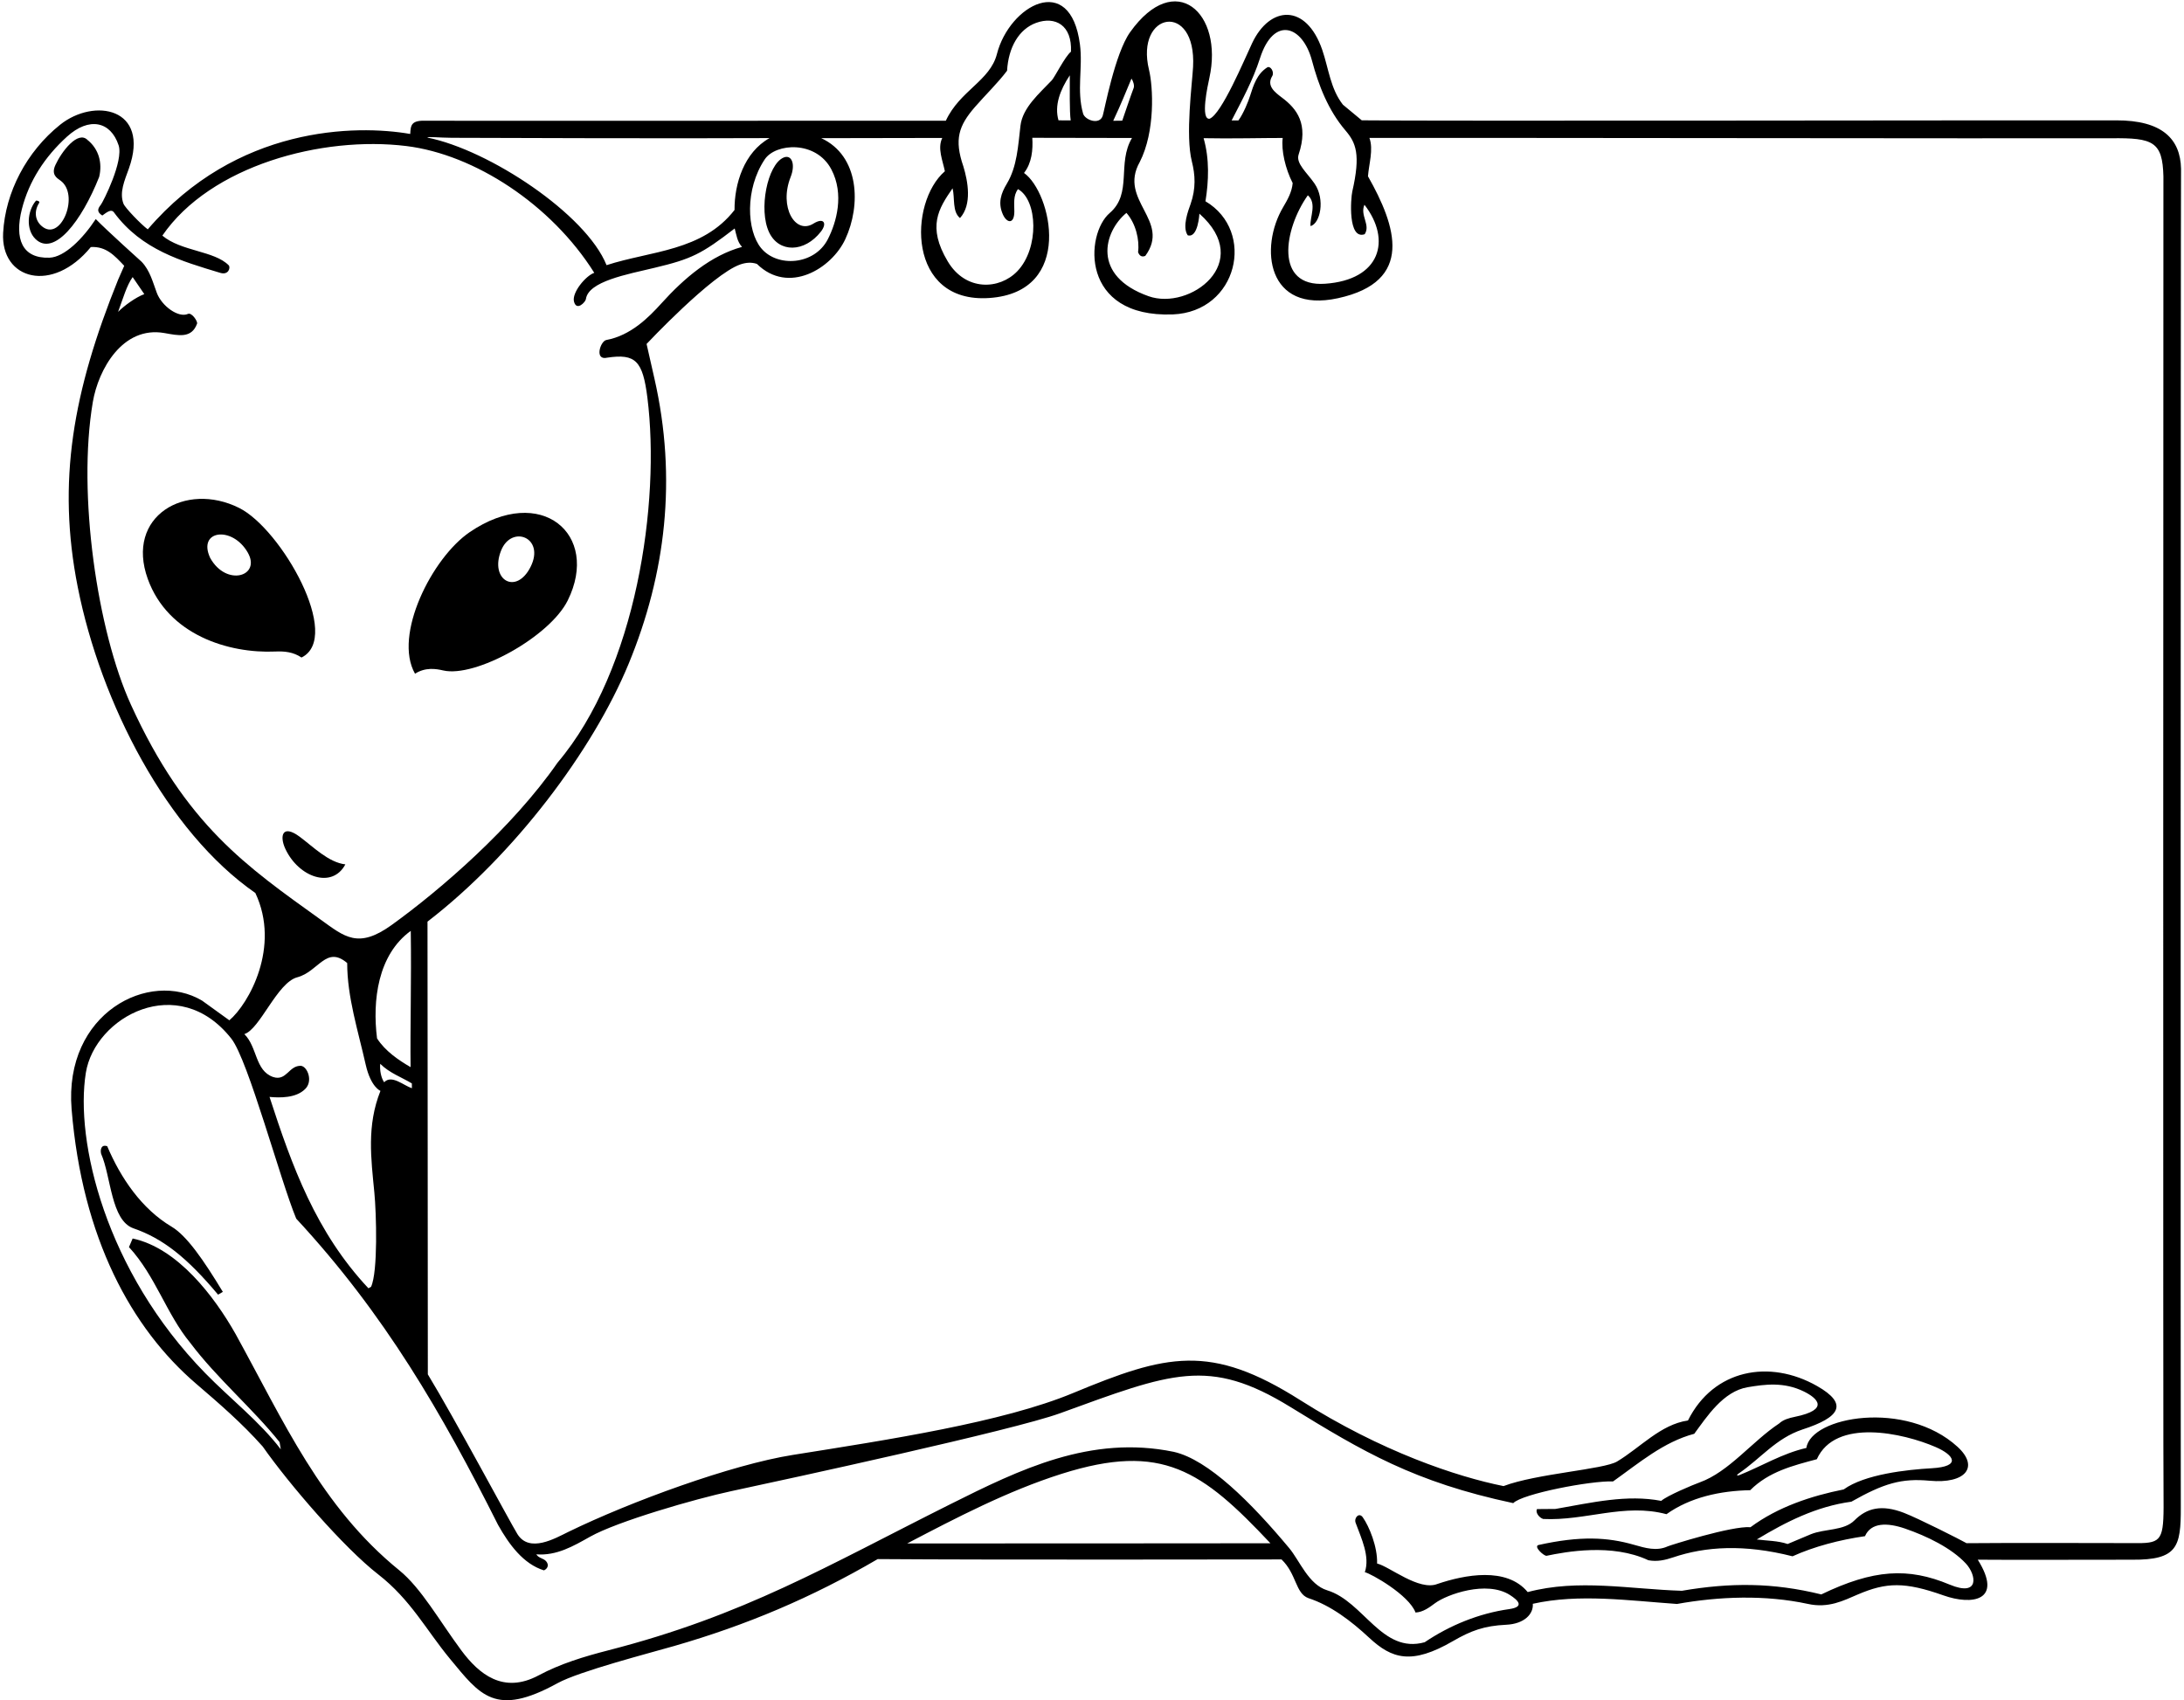 <?xml version="1.0" encoding="UTF-8"?>
<svg xmlns="http://www.w3.org/2000/svg" xmlns:xlink="http://www.w3.org/1999/xlink" width="465pt" height="362pt" viewBox="0 0 465 362" version="1.1">
<g id="surface1">
<path style=" stroke:none;fill-rule:nonzero;fill:rgb(0%,0%,0%);fill-opacity:1;" d="M 464.371 35.918 C 464.23 29.617 460.398 25.594 450.527 25.625 C 428.574 25.586 302.477 25.805 289.934 25.617 L 285.922 22.289 C 283.262 18.895 282.871 14.535 281.523 10.617 C 278.09 0.648 270.363 1.184 266.59 9.195 C 264.949 12.676 260.082 24.309 257.539 25.277 C 255.531 25.543 257.137 18.211 257.488 16.609 C 260.547 2.777 250.25 -6.672 240.609 6.859 C 237.375 11.402 235.133 23.559 234.781 24.645 C 234.121 26.703 230.992 25.555 230.602 24.184 C 229.195 19.219 230.578 14.43 229.934 9.461 C 227.895 -6.176 214.891 1.176 212.258 11.496 C 210.793 17.23 204.355 19.277 201.383 25.699 C 201.383 25.699 91.477 25.742 90.973 25.711 C 87.559 25.547 87.441 26.57 87.344 28.523 C 75.781 26.508 50.348 26.785 31.461 48.832 C 30.094 47.84 26.629 44.254 26.293 43.379 C 25.367 40.965 26.535 38.426 27.449 35.859 C 32.035 22.941 20.047 20.746 12.781 26.574 C 5.637 32.305 1.133 40.961 0.668 49.57 C 0.129 59.574 11.176 62.598 19.34 52.598 C 22.617 52.426 24.391 54.422 26.449 56.594 L 25.152 59.543 C 15.559 83.285 12.082 102.512 16.566 125.062 C 21.453 149.652 35.531 177.07 54.367 190.133 C 59.777 201.582 52.984 213.719 48.832 217.238 L 43.035 213.055 C 31.852 206.387 13.559 215.617 15.246 236.184 C 17.508 263.652 28 282.828 41.746 294.609 C 46.711 298.863 51.539 303.039 55.93 307.98 C 61.543 315.996 73.195 329.512 80.508 335.195 C 87.453 340.594 90.766 347.094 95.793 353.172 C 102.223 360.941 105.438 365.672 118.715 358.371 C 123.324 355.836 138.32 351.965 143.559 350.453 C 158.871 346.039 172.762 340.199 186.875 331.953 C 212.539 332.148 267.605 332.016 272.855 332.027 C 276.09 335.137 275.789 339.258 278.57 340.266 C 283.34 341.828 287.637 345.094 291.531 348.715 C 296.359 353.203 300.551 354.52 309.355 349.414 C 313.16 347.207 315.984 346.156 320.699 345.934 C 324.582 345.75 326.527 343.613 326.352 341.473 C 336.18 339.273 346.766 340.793 357.055 341.508 C 366.016 339.902 375.781 339.531 384.914 341.496 C 389.309 342.473 392.516 340.785 395.559 339.484 C 401.641 336.887 405.535 336.762 413.801 339.688 C 419.898 341.848 426.59 340.859 421.09 332.082 C 430.086 332.168 446.266 332.059 453.973 332.086 C 463.613 332.156 464.34 329.344 464.32 320.969 C 464.27 313.887 464.285 46.453 464.371 35.918 Z M 268.281 12.363 C 271.195 3.324 277.344 5.406 279.336 12.902 C 280.734 18.156 282.793 23.48 286.465 27.777 C 288.695 30.391 289.738 32.844 287.918 40.781 C 287.602 42.16 286.922 51.137 290.559 49.867 C 291.855 47.887 289.504 45.863 290.508 43.594 C 296.328 51.113 293.914 59.602 282.121 60.414 C 271.305 61.16 273.336 48.82 278.453 41.578 C 280.438 43.312 278.859 46.246 279.02 48.141 C 281.086 47.605 282.203 42.488 279.895 39.102 C 278.324 36.797 275.871 34.832 276.488 32.918 C 278.684 26.383 276.082 23.141 272.973 20.805 C 271.398 19.621 269.605 18.266 270.879 16.188 C 271.383 15.309 270.461 13.891 269.77 14.375 C 267.645 15.75 266.887 18.086 266.152 20.418 C 265.781 21.594 264.781 24.117 263.68 25.637 L 262.227 25.648 C 264.516 21.18 266.734 17.164 268.281 12.363 Z M 242.66 34.512 C 246.004 27.988 245.516 18.477 244.641 14.879 C 241.621 2.484 254.766 0.199 254.02 14.238 C 253.824 17.879 252.352 28.816 253.766 34.398 C 254.477 37.219 254.656 40.121 253.488 43.445 C 253.031 44.746 251.637 48.277 252.875 50.094 C 255.094 50.773 255.367 45.492 255.367 45.492 C 267.133 55.922 253.312 66.164 244.566 63.074 C 232.336 58.75 235.016 49.293 239.832 45.328 C 241.82 47.574 242.652 51.066 242.309 53.695 C 242.625 54.504 243.121 54.781 243.848 54.484 C 249.398 46.926 238.039 42.707 242.66 34.512 Z M 240.906 16.73 C 241.328 17.359 241.562 18.262 241.363 18.754 C 240.965 19.73 238.938 25.695 238.938 25.695 L 237.016 25.719 C 238.809 21.914 239.547 19.949 240.906 16.73 Z M 202.812 40.094 C 203.34 42.203 202.707 45.055 204.395 46.426 C 206.996 43.559 206.082 38.605 205.105 35.406 C 203.145 29.703 204.09 26.801 207.578 22.781 C 209.863 20.152 212.469 17.652 214.418 15.055 C 214.711 10.031 216.969 6.199 220.586 4.875 C 224.688 3.379 228.281 5.371 228.023 11.004 C 226.793 11.961 224.543 16.461 223.953 17.086 C 221.344 19.855 217.73 22.879 217.27 26.766 C 216.762 31.039 216.562 35.453 214.383 39.086 C 213.109 41.203 212.445 43.188 213.512 45.629 C 214.348 47.535 215.965 47.82 215.965 45.012 C 215.965 43.434 215.688 41.652 216.742 40.27 C 220.934 42.586 221.312 52.859 216.59 57.758 C 212.758 61.73 205.586 62.023 201.789 55.66 C 197.367 48.25 199.828 44.43 202.812 40.094 Z M 227.965 25.637 L 225.367 25.621 C 224.461 22.469 225.684 19.191 227.773 16.035 C 227.785 18.629 227.684 23.738 227.965 25.637 Z M 96.207 29.34 C 98.309 29.355 145.75 29.516 163.848 29.402 C 158.402 32.438 156.348 39.164 156.391 44.707 C 149.535 53.516 138.594 53.391 129.141 56.457 C 124.805 45.621 104.18 31.93 91.008 29.293 C 91.012 29.039 93.391 29.32 96.207 29.34 Z M 177.008 36.07 C 179.785 41.352 178.109 47.336 176.246 50.953 C 173.402 56.477 165.469 56.988 162.051 52.828 C 158.988 49.102 158.57 40.316 162.816 33.941 C 165.141 30.449 173.746 29.859 177.008 36.07 Z M 28.242 58.996 L 30.723 62.621 C 28.906 63.293 26.445 65.082 25.141 66.406 C 26.219 63.496 26.945 60.832 28.242 58.996 Z M 27.871 150.031 C 20.738 134.391 16.434 105.211 19.762 85.602 C 20.938 78.676 26.09 69.344 35 70.91 C 37.969 71.434 40.793 72.129 41.957 68.914 C 42.133 68.426 40.816 66.473 40.02 66.836 C 38.012 67.742 34.449 65.191 33.387 62.352 C 32.531 60.07 31.949 57.629 30.164 55.746 C 30.164 55.746 22.68 49.012 20.387 46.641 C 17.648 50.805 13.742 54.754 10.531 54.867 C 4.695 55.07 3.047 50.871 4.66 44.512 C 6.172 38.562 9.52 33.398 14.266 29.094 C 18.934 24.855 23.547 25.789 25.25 30.926 C 26.359 34.281 21.949 42.984 21.48 43.582 C 20.863 44.367 20.484 45.078 21.781 45.887 C 22.496 45.422 23.672 44.27 24.316 45.293 C 30.164 53.191 38.637 55.605 46.906 58.098 C 48.711 58.641 49.113 56.914 48.695 56.488 C 45.652 53.391 38.582 53.535 34.566 50.168 C 44.812 35.254 68.582 28.879 86.547 31.098 C 100.992 32.883 117.355 43.488 126.527 58.086 C 124.703 58.711 121.711 62.316 122.211 64.219 C 122.77 66.34 124.664 64.289 124.746 63.688 C 125.254 59.906 133.465 58.43 139.422 57.004 C 147.234 55.137 149.363 54.09 156.426 48.645 C 156.801 50.027 156.961 51.484 157.988 52.57 C 151.367 54.379 145.668 59.219 140.828 64.582 C 138.109 67.594 134.289 71.43 129.098 72.391 C 127.809 72.629 126.484 76.836 129.305 76.148 C 135.32 75.254 136.855 76.824 137.84 84.684 C 140.633 106.957 135.527 142.543 118.715 162.371 C 109.055 176.277 93.723 189.496 83.402 196.934 C 76.254 202.086 73.391 199.48 68.277 195.805 C 52.582 184.523 39.586 175.73 27.871 150.031 Z M 87.418 227.207 C 84.926 225.77 81.977 223.77 80.277 221.086 C 79.262 213.07 80.422 203.285 87.457 198.195 C 87.613 208.625 87.316 218.812 87.418 227.207 Z M 80.957 226.5 C 82.918 228.469 85.566 229.383 87.691 230.68 L 87.699 231.699 C 85.945 231.133 83.383 228.742 81.793 230.43 C 81.129 229.488 80.816 227.828 80.957 226.5 Z M 63.285 208.082 C 67.828 206.879 69.434 201.23 73.922 205.043 C 73.918 212.262 76.238 219.461 77.859 226.664 C 78.949 231.496 81.004 232.262 81.004 232.262 C 78.051 239.668 79.008 246.68 79.703 253.898 C 80.137 258.379 80.492 270.758 79.004 273.977 L 78.438 274.293 C 67.25 262.352 62.176 248.316 57.387 233.551 C 59.574 233.754 63.02 233.82 64.957 231.883 C 66.672 230.254 65.516 227.168 64.113 226.93 C 61.484 226.809 61.047 230.254 58.152 229.312 C 54.277 227.961 54.816 222.926 52.023 220.176 C 55.355 219.137 59.004 209.215 63.285 208.082 Z M 193.152 328.625 C 203.543 323.188 214.57 317.43 226.035 313.801 C 247.473 307.02 255.953 313.129 270.488 328.586 C 266.723 328.582 208.242 328.648 193.152 328.625 Z M 415.09 337.379 C 406.262 333.688 398.879 334.125 387.773 339.477 C 377.469 336.938 368.426 336.941 358.086 338.703 C 346.996 338.359 336.039 336.113 325.266 338.977 C 320.773 333.543 311.816 335.297 306.07 337.238 C 302.129 338.82 295.824 333.508 293.199 332.898 C 293.316 329.34 291.508 324.969 290.145 323.047 C 289.359 321.941 288.242 323.172 288.629 324.227 C 289.855 327.562 291.719 331.395 290.59 334.742 C 291.875 335.027 299.965 339.551 301.383 343.332 C 302.984 343.246 304.273 342.285 305.566 341.328 C 308.047 339.492 316.512 336.43 321.477 339.598 C 323.281 340.75 324.633 342.137 321.32 342.605 C 314.879 343.516 308.695 346.039 303.328 349.66 C 294.211 352.191 290.336 340.965 282.586 338.605 C 278.609 337.395 276.734 332.312 274.48 329.609 C 266.359 319.879 257.242 310.766 249.898 309.117 C 232.219 305.477 217.098 312.887 202.359 320.258 C 175.949 333.469 158.492 343.941 129.504 351.383 C 124.359 352.703 119.312 354.234 114.68 356.711 C 107.18 360.723 101.996 356.48 98.227 351.402 C 93.523 345.062 89.711 338.156 85.004 334.336 C 68.352 320.816 60.367 302.539 50.145 284.008 C 45.629 276.023 37.816 265.73 28.242 263.695 L 27.457 265.527 C 33.121 271.676 35.426 279.758 40.508 285.914 C 46.113 293.383 53.926 300.023 59.527 307.051 L 59.785 308.586 C 55.281 302.668 48.992 297.789 43.703 292.371 C 22.387 270.559 15.949 242.871 18.277 228.414 C 20.191 216.512 37.93 206.766 49.258 221.145 C 52.852 225.707 59.684 251.336 63.07 259.469 C 81.984 279.879 94.098 300.914 106.039 324.664 C 108.383 328.848 111.434 333.008 115.82 334.355 C 116.617 333.984 116.918 333.207 116.312 332.457 C 115.723 331.73 114.703 331.812 114.188 330.941 C 118.496 331.277 122.051 329.207 125.637 327.188 C 131.43 323.93 147.98 319.141 155.73 317.48 C 168.086 314.836 215.77 304.512 225.672 300.914 C 249.406 292.289 257.344 288.875 274.734 299.566 C 290.215 309.082 301.09 315.555 322.191 320.039 C 324.07 318.055 338.711 315.234 343.449 315.414 C 348.961 311.504 354.176 307.012 360.727 305.277 C 363.414 301.633 366.887 296.227 372.113 295.355 C 375.727 294.754 379.809 294.172 384.098 296.285 C 386.883 297.66 389.676 300.121 382.137 301.668 C 380.895 301.922 379.684 302.258 378.793 303.086 C 373.078 306.867 368.105 313.387 361.902 315.617 C 360.473 316.133 354.926 318.453 353.695 319.559 C 346.391 318.16 339.039 319.898 331.172 321.277 L 327.234 321.309 C 326.879 322.043 327.688 323.129 328.566 323.414 C 337.613 323.848 345.82 319.988 354.812 322.395 C 359.887 318.777 366.297 317.41 372.641 317.285 C 376.609 313.316 381.766 312.043 386.824 310.691 C 390.777 301.891 405.188 305.09 412.141 308.105 C 416.047 309.797 417.68 312.25 411.285 312.613 C 406.027 312.91 397.012 313.891 392.547 317.121 C 385.703 318.492 378.574 320.812 372.703 325.164 C 368.766 324.832 355.523 329.039 355.086 329.238 C 352.734 330.32 350.328 329.609 347.867 328.902 C 342.297 327.305 336.508 326.961 327.52 328.965 C 326.5 329.34 328.781 331.359 329.289 331.25 C 333.379 330.395 343.215 328.562 350.957 332.199 C 352.84 332.559 354.559 332.152 356.215 331.594 C 363.133 329.258 371.336 328.742 381.652 331.359 C 386.23 329.281 391.688 327.848 397.078 327.074 C 398.359 324.133 401.84 324.16 405.605 325.457 C 410.258 327.059 415.465 329.582 418.547 332.887 C 420.785 335.289 421.578 340.09 415.09 337.379 Z M 454.074 328.551 C 442.047 328.551 430.961 328.469 418.707 328.57 C 417.312 327.781 408.441 323.293 405.383 322.113 C 400.59 320.262 397.441 321.102 394.84 323.707 C 392.598 325.953 388.566 325.453 385.555 326.66 L 380.609 328.742 C 378.562 328.031 376.156 328.051 374.039 327.777 C 380.281 324.008 386.742 320.742 394.176 319.734 C 401.078 315.836 404.832 314.711 410.824 315.27 C 418.48 315.98 421.488 312.348 416.777 308.043 C 405.781 298.004 385.574 301.57 384.598 308.289 C 379.512 309.441 375.078 312.172 370.34 314.07 C 369.789 314.289 369.68 314.078 370.152 313.754 C 374.988 310.449 378.066 306.266 383.766 304.359 C 391.758 301.777 393.637 298.949 386.871 295.102 C 376.758 289.352 364.836 291.535 359.387 302.445 C 353.562 303.281 349.238 308.219 344.297 311.176 C 341.453 312.875 327.102 313.758 320.121 316.41 C 310.156 314.41 294.141 309.086 276.875 298.133 C 257.664 285.945 248.336 288.352 228.438 296.613 C 213.453 302.84 189 306.562 168.789 309.777 C 155.785 311.844 134.277 319.691 120.988 326.172 C 118.215 327.527 112.715 330.734 110.16 326.625 C 108.637 324.172 96.785 301.98 91.09 292.621 C 91.055 276.617 91.07 210.957 91.02 196.227 C 109.492 182.016 126.23 159.781 133.844 141.336 C 141.738 122.211 144.188 101.91 139.332 80.586 L 137.664 73.234 C 137.664 73.234 151.574 58.414 157.598 56.312 C 158.785 55.898 159.98 55.785 161.156 56.191 C 167.867 62.797 177.062 57.203 179.98 50.914 C 183.32 43.727 183.043 33.23 174.859 29.418 L 200.621 29.371 C 199.547 31.57 200.723 34.203 201.176 36.461 C 193.43 43.137 193.09 64.641 210.621 63.449 C 228.883 62.207 223.832 40.902 218.027 36.828 C 219.688 34.703 219.953 31.891 219.789 29.34 L 241.016 29.379 C 237.781 34.805 241.148 41.18 236.262 45.363 C 231.047 49.828 229.934 67.676 249.699 66.945 C 263.523 66.402 267.469 49.246 256.66 42.855 C 257.352 38.547 257.535 33.859 256.262 29.422 C 261.695 29.547 269.504 29.363 273.105 29.375 C 272.762 32.004 273.668 35.93 275.227 38.98 C 275.059 40.883 274.152 42.492 273.207 44.09 C 268.086 52.738 269.762 66.785 284.863 63.496 C 301.215 59.938 297.254 48.113 291.258 37.535 C 291.453 34.906 292.465 31.836 291.566 29.363 C 314.855 29.324 425.168 29.496 449.527 29.438 C 458.426 29.328 460.43 30.156 460.617 37.547 C 460.617 37.547 460.508 317.078 460.652 320.984 C 460.621 328.281 459.852 328.633 454.074 328.551 "/>
<path style=" stroke:none;fill-rule:nonzero;fill:rgb(0%,0%,0%);fill-opacity:1;" d="M 163.762 49.484 C 165.859 53.875 171.285 53.801 174.785 49.309 C 176.152 47.551 175.426 46.215 173.188 47.609 C 169.336 50.012 165.805 44.086 168.332 37.699 C 169.445 34.879 168.508 32.816 166.82 33.551 C 163.395 35.047 161.453 44.656 163.762 49.484 "/>
<path style=" stroke:none;fill-rule:nonzero;fill:rgb(0%,0%,0%);fill-opacity:1;" d="M 94.348 142.746 C 101.188 144.348 117.047 135.59 120.883 127.832 C 127.832 113.77 115.188 102.961 100.016 113.293 C 91.969 118.77 83.68 135.273 88.363 143.441 C 90.59 142.02 92.855 142.395 94.348 142.746 Z M 106.691 117.215 C 108.922 111.645 116.121 114.434 112.961 120.707 C 109.891 126.805 104.188 123.473 106.691 117.215 "/>
<path style=" stroke:none;fill-rule:nonzero;fill:rgb(0%,0%,0%);fill-opacity:1;" d="M 73.531 184.039 C 69.945 183.633 66.633 180.246 63.797 178.148 C 60.078 175.398 59.484 178.023 60.762 180.75 C 63.598 186.809 70.723 189.316 73.531 184.039 "/>
<path style=" stroke:none;fill-rule:nonzero;fill:rgb(0%,0%,0%);fill-opacity:1;" d="M 50.906 108.141 C 39.504 102.461 26.629 109.879 31.469 123.277 C 35.777 135.188 48.664 139.164 58.621 138.719 C 60.539 138.633 62.414 138.801 64.195 139.996 C 72.988 135.691 59.887 112.609 50.906 108.141 Z M 44.746 118.781 C 41.988 112.855 49.461 111.895 52.754 117.648 C 55.66 122.723 48.168 124.984 44.746 118.781 "/>
<path style=" stroke:none;fill-rule:nonzero;fill:rgb(0%,0%,0%);fill-opacity:1;" d="M 36.523 261.172 C 30.16 257.383 25.715 250.852 22.828 244.047 C 21.586 243.621 21.305 244.719 21.531 245.664 C 23.664 250.508 23.613 259.867 28.426 261.535 C 34.523 263.645 39.637 267.539 46.43 275.652 L 47.445 275.059 C 43.34 268.281 39.773 263.105 36.523 261.172 "/>
<path style=" stroke:none;fill-rule:nonzero;fill:rgb(0%,0%,0%);fill-opacity:1;" d="M 18.645 29.809 C 16.59 27.719 13.117 32.25 11.797 35.133 C 10.852 37.195 12.109 37.895 12.871 38.445 C 16.938 41.383 13.176 51.09 9.238 48.41 C 7.453 47.195 7.137 45.062 8.352 43.176 C 8.559 42.855 7.77 42.598 7.637 42.754 C 5.824 44.891 5.453 48.883 7.574 50.91 C 11.508 54.68 17.379 47.094 21.117 37.664 C 21.82 34.738 21.066 31.758 18.645 29.809 "/>
</g>
</svg>
